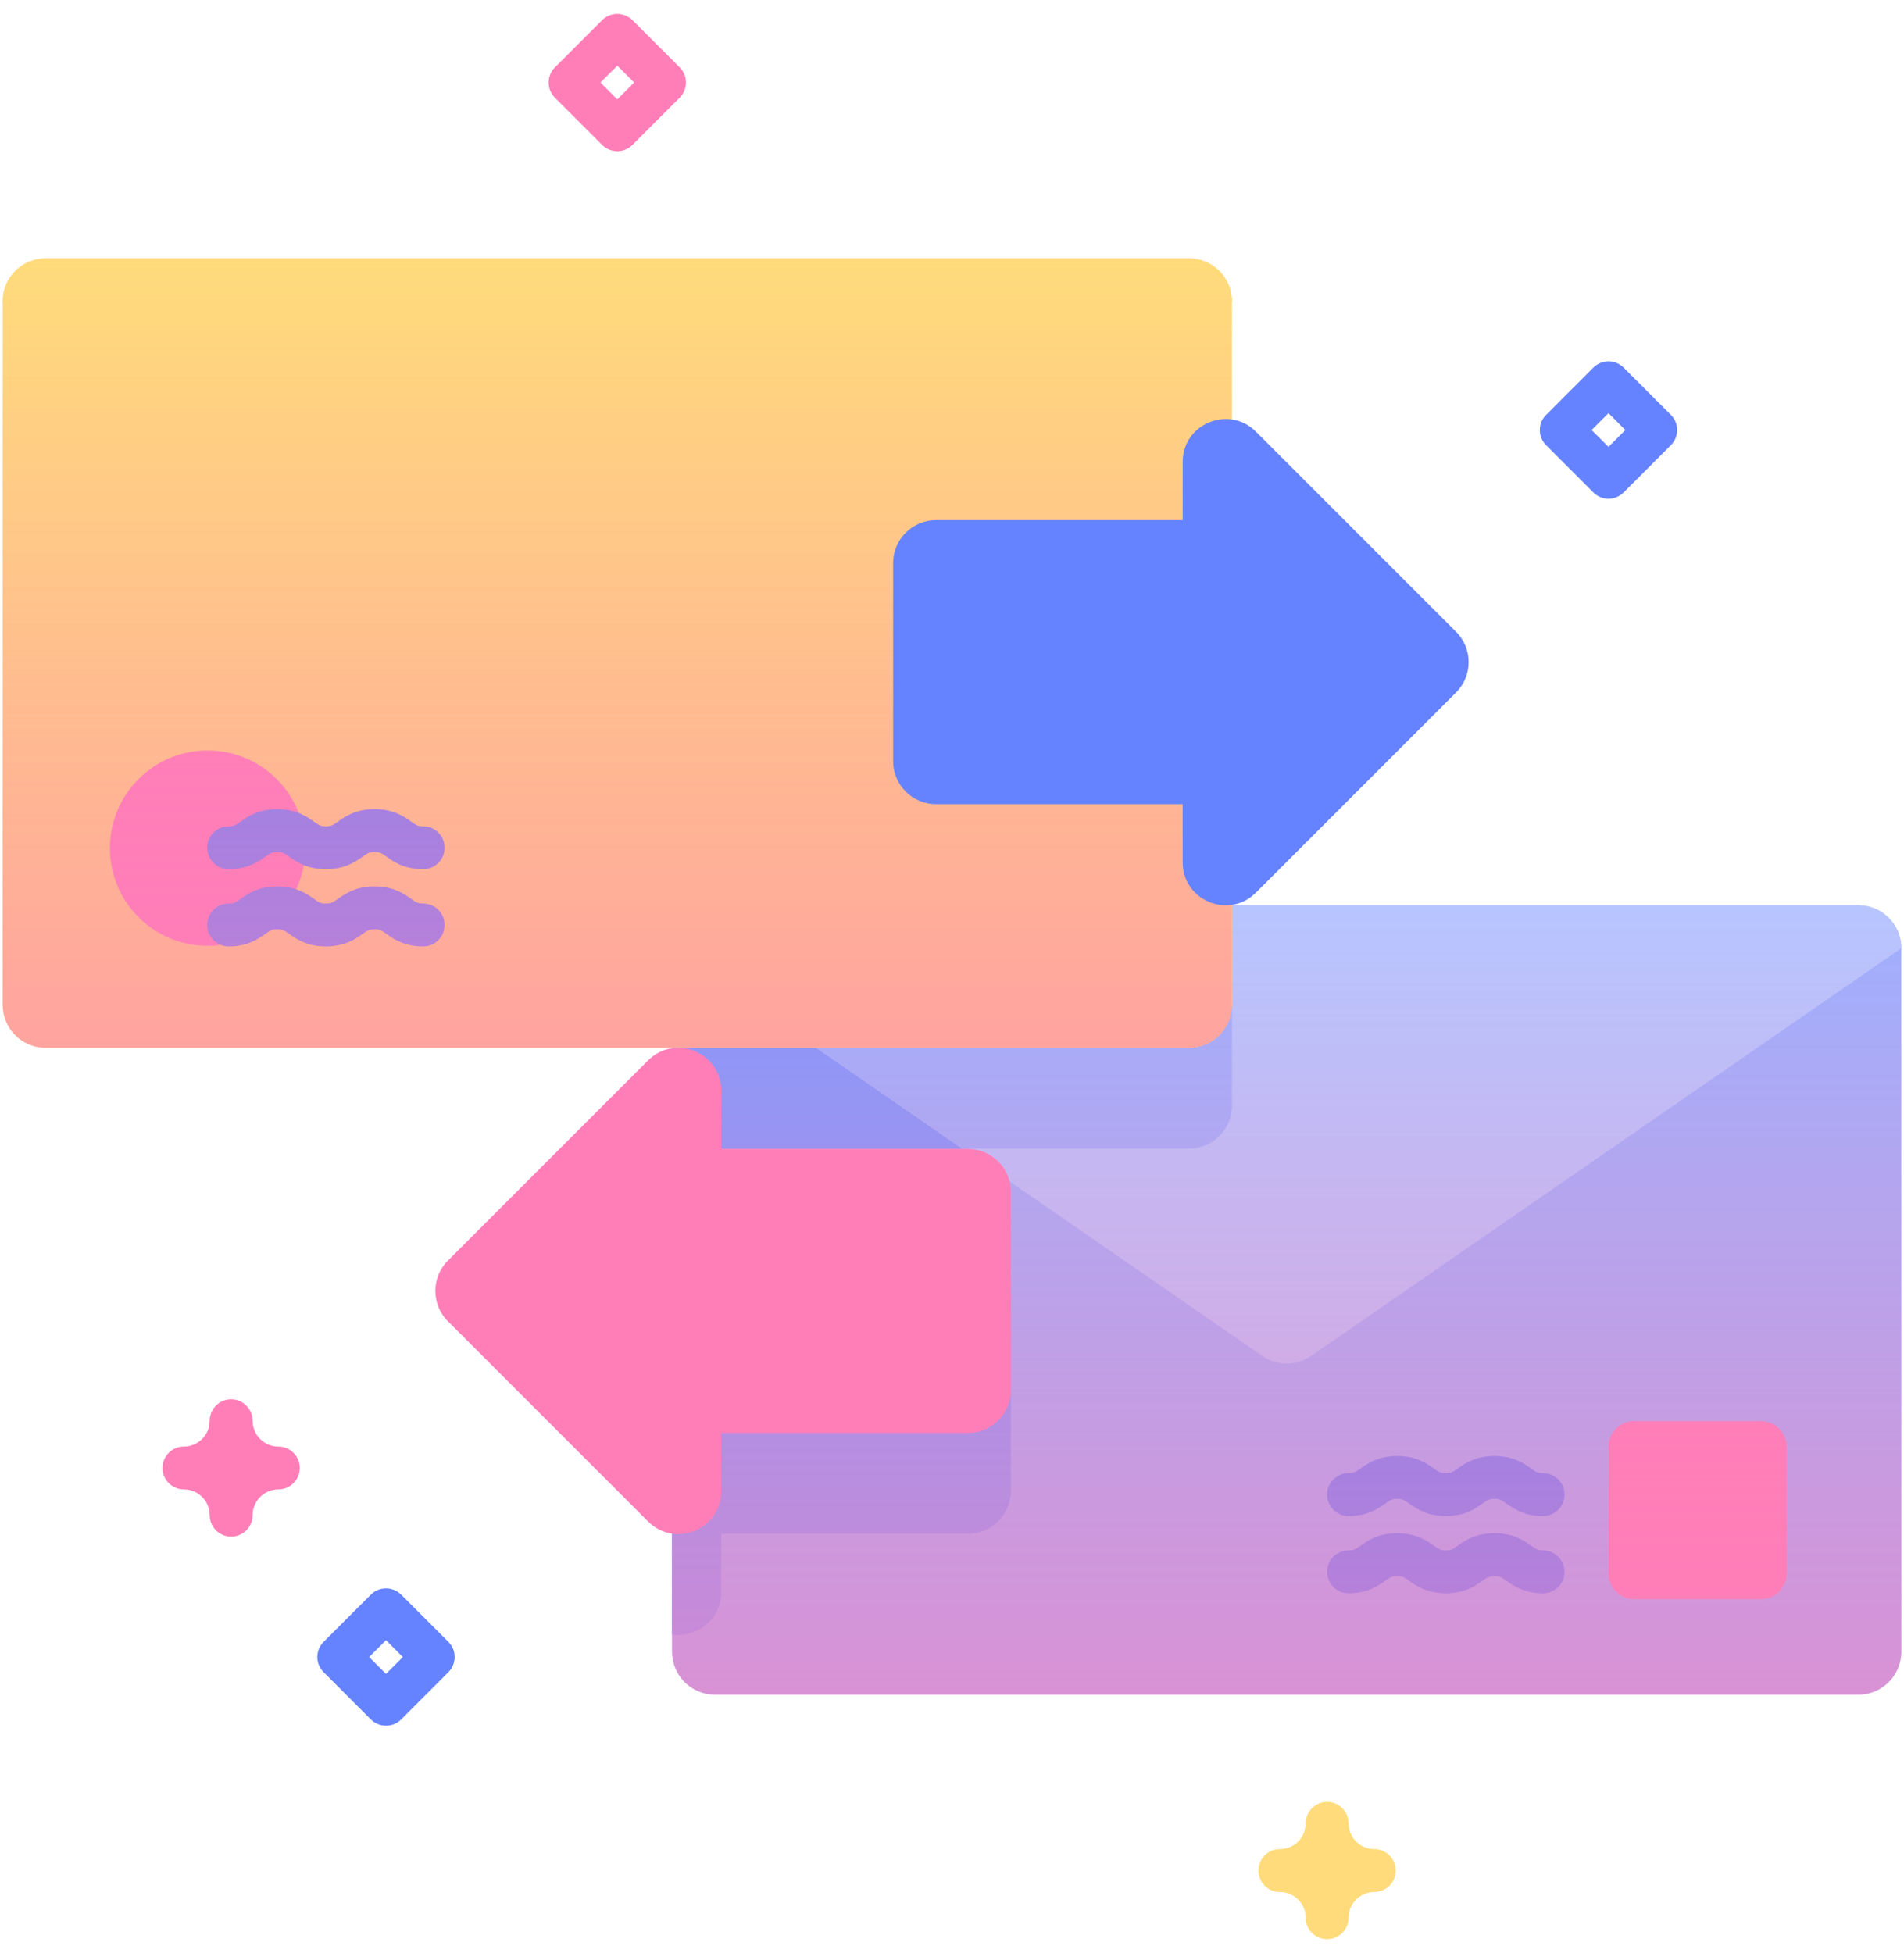 <svg width="78" height="80" viewBox="0 0 78 80" fill="none" xmlns="http://www.w3.org/2000/svg">
<path d="M77.89 38.84V67.656C77.89 68.626 77.104 69.413 76.132 69.413H29.29C28.318 69.413 27.532 68.626 27.532 67.656V38.84C27.532 37.87 28.318 37.082 29.29 37.082H76.132C77.104 37.082 77.89 37.87 77.89 38.84Z" fill="#9FB0FE"/>
<path d="M41.41 52.95V61.067C41.41 62.039 40.624 62.825 39.652 62.825H29.548V65.207C29.548 66.364 28.517 67.093 27.532 66.951V47.066C28.517 46.924 29.548 47.654 29.548 48.81V51.192H39.652C40.624 51.192 41.41 51.98 41.41 52.95Z" fill="#8399FE"/>
<path d="M50.469 37.082V45.291C50.469 46.261 49.683 47.049 48.711 47.049H27.532V38.84C27.532 37.87 28.318 37.082 29.29 37.082H50.469Z" fill="#8399FE"/>
<path d="M77.89 38.84L53.71 55.541C53.108 55.956 52.314 55.956 51.713 55.541L39.417 47.049L27.532 38.84C27.532 37.87 28.318 37.082 29.29 37.082H76.132C76.617 37.082 77.057 37.279 77.375 37.597C77.693 37.915 77.89 38.355 77.89 38.84Z" fill="#B7C5FF"/>
<path d="M50.469 37.082V45.291C50.469 46.261 49.683 47.049 48.711 47.049H39.417L27.532 38.84C27.532 37.87 28.318 37.082 29.29 37.082H50.469Z" fill="#9FB0FE"/>
<path d="M63.215 62.099C62.438 62.099 62.002 61.79 61.712 61.586C61.505 61.44 61.442 61.395 61.223 61.395C61.003 61.395 60.941 61.44 60.733 61.586C60.444 61.791 60.007 62.099 59.23 62.099C58.453 62.099 58.016 61.79 57.727 61.586C57.52 61.44 57.457 61.395 57.238 61.395C57.019 61.395 56.956 61.44 56.749 61.586C56.46 61.79 56.023 62.099 55.246 62.099C54.761 62.099 54.367 61.705 54.367 61.22C54.367 60.734 54.761 60.341 55.246 60.341C55.465 60.341 55.528 60.297 55.735 60.15C56.024 59.946 56.461 59.638 57.238 59.638C58.015 59.638 58.452 59.946 58.741 60.15C58.948 60.297 59.011 60.341 59.23 60.341C59.449 60.341 59.512 60.297 59.719 60.15C60.008 59.946 60.446 59.638 61.222 59.638C62 59.638 62.437 59.946 62.726 60.15C62.933 60.297 62.996 60.341 63.215 60.341C63.701 60.341 64.094 60.734 64.094 61.22C64.094 61.705 63.701 62.099 63.215 62.099Z" fill="#6583FE"/>
<path d="M63.215 65.263C62.438 65.263 62.002 64.954 61.712 64.751C61.505 64.604 61.442 64.56 61.223 64.56C61.003 64.56 60.941 64.604 60.733 64.751C60.444 64.955 60.007 65.263 59.23 65.263C58.453 65.263 58.016 64.954 57.727 64.75C57.52 64.604 57.457 64.56 57.238 64.56C57.019 64.56 56.956 64.604 56.749 64.75C56.46 64.954 56.023 65.263 55.246 65.263C54.761 65.263 54.367 64.869 54.367 64.384C54.367 63.898 54.761 63.505 55.246 63.505C55.465 63.505 55.528 63.461 55.735 63.314C56.024 63.11 56.461 62.802 57.238 62.802C58.015 62.802 58.452 63.11 58.741 63.314C58.948 63.461 59.011 63.505 59.23 63.505C59.449 63.505 59.512 63.461 59.719 63.314C60.008 63.11 60.446 62.802 61.222 62.802C62 62.802 62.437 63.11 62.726 63.314C62.933 63.461 62.996 63.505 63.215 63.505C63.701 63.505 64.094 63.898 64.094 64.384C64.094 64.869 63.701 65.263 63.215 65.263Z" fill="#6583FE"/>
<path d="M72.135 65.504H66.95C66.367 65.504 65.895 65.032 65.895 64.449V59.264C65.895 58.681 66.367 58.209 66.95 58.209H72.135C72.718 58.209 73.19 58.681 73.19 59.264V64.449C73.19 65.032 72.718 65.504 72.135 65.504Z" fill="#FF7EB8"/>
<path d="M77.89 38.84V67.656C77.89 68.626 77.104 69.413 76.132 69.413H29.29C28.318 69.413 27.532 68.626 27.532 67.656V38.84C27.532 37.87 28.318 37.082 29.29 37.082H76.132C77.104 37.082 77.89 37.87 77.89 38.84Z" fill="url(#paint0_linear)"/>
<path d="M18.35 54.121L26.548 62.32C27.656 63.427 29.549 62.643 29.549 61.077V58.695H39.653C40.624 58.695 41.411 57.908 41.411 56.937V48.819C41.411 47.848 40.624 47.061 39.653 47.061H29.549V44.68C29.549 43.114 27.656 42.329 26.548 43.437L18.35 51.635C17.663 52.322 17.663 53.435 18.35 54.121Z" fill="#FF7EB8"/>
<path d="M50.468 12.344V41.195C50.448 42.15 49.67 42.918 48.71 42.918H1.868C0.896 42.918 0.11 42.13 0.11 41.16V12.344C0.11 11.374 0.896 10.586 1.868 10.586H48.71C49.682 10.586 50.468 11.374 50.468 12.344Z" fill="#FFDB7B"/>
<path d="M50.468 21.311V41.195C49.483 41.338 48.452 40.608 48.452 39.452V37.07H38.348C37.376 37.07 36.59 36.282 36.59 35.312V27.194C36.59 26.222 37.376 25.436 38.348 25.436H48.452V23.055C48.452 21.898 49.483 21.169 50.468 21.311Z" fill="#FFDB7B"/>
<path d="M0.109 12.344L24.29 29.045C24.891 29.46 25.686 29.46 26.288 29.045L50.468 12.344C50.468 11.373 49.681 10.586 48.71 10.586H1.867C0.896 10.586 0.109 11.373 0.109 12.344Z" fill="#FFDB7B"/>
<path d="M11.334 37.57C12.896 36.007 12.896 33.474 11.334 31.911C9.771 30.348 7.237 30.348 5.675 31.911C4.112 33.474 4.112 36.007 5.675 37.57C7.237 39.133 9.771 39.133 11.334 37.57Z" fill="#FF7EB8"/>
<path d="M17.337 35.603C16.559 35.603 16.123 35.295 15.834 35.091C15.626 34.944 15.563 34.9 15.344 34.9C15.124 34.9 15.062 34.944 14.854 35.091C14.565 35.295 14.128 35.603 13.351 35.603C12.574 35.603 12.137 35.295 11.848 35.091C11.641 34.944 11.578 34.9 11.359 34.9C11.14 34.9 11.078 34.944 10.87 35.091C10.581 35.295 10.144 35.603 9.367 35.603C8.882 35.603 8.488 35.21 8.488 34.724C8.488 34.239 8.882 33.845 9.367 33.845C9.586 33.845 9.649 33.801 9.856 33.655C10.146 33.45 10.582 33.142 11.359 33.142C12.136 33.142 12.573 33.45 12.862 33.655C13.069 33.801 13.132 33.845 13.351 33.845C13.57 33.845 13.633 33.801 13.841 33.655C14.13 33.45 14.567 33.142 15.344 33.142C16.121 33.142 16.558 33.45 16.847 33.655C17.054 33.801 17.117 33.845 17.337 33.845C17.822 33.845 18.215 34.239 18.215 34.724C18.215 35.21 17.822 35.603 17.337 35.603Z" fill="#6583FE"/>
<path d="M17.337 38.767C16.559 38.767 16.123 38.459 15.834 38.255C15.626 38.108 15.563 38.064 15.344 38.064C15.124 38.064 15.062 38.108 14.854 38.255C14.565 38.459 14.128 38.767 13.351 38.767C12.574 38.767 12.137 38.459 11.848 38.255C11.641 38.108 11.578 38.064 11.359 38.064C11.14 38.064 11.078 38.108 10.87 38.255C10.581 38.459 10.144 38.767 9.367 38.767C8.882 38.767 8.488 38.374 8.488 37.888C8.488 37.403 8.882 37.009 9.367 37.009C9.586 37.009 9.649 36.965 9.856 36.819C10.146 36.615 10.582 36.306 11.359 36.306C12.136 36.306 12.573 36.615 12.862 36.819C13.069 36.965 13.132 37.009 13.351 37.009C13.57 37.009 13.633 36.965 13.841 36.819C14.13 36.615 14.567 36.306 15.344 36.306C16.121 36.306 16.558 36.615 16.847 36.819C17.054 36.965 17.117 37.009 17.337 37.009C17.822 37.009 18.215 37.403 18.215 37.888C18.215 38.374 17.822 38.767 17.337 38.767Z" fill="#6583FE"/>
<path d="M50.468 12.344V41.195C50.448 42.15 49.67 42.918 48.71 42.918H1.868C0.896 42.918 0.11 42.13 0.11 41.16V12.344C0.11 11.374 0.896 10.586 1.868 10.586H48.71C49.682 10.586 50.468 11.374 50.468 12.344Z" fill="url(#paint1_linear)"/>
<path d="M59.65 25.879L51.451 17.681C50.344 16.573 48.45 17.358 48.45 18.924V21.305H38.347C37.376 21.305 36.589 22.092 36.589 23.063V31.181C36.589 32.152 37.376 32.939 38.347 32.939H48.45V35.321C48.45 36.887 50.344 37.671 51.451 36.563L59.65 28.365C60.336 27.678 60.336 26.565 59.65 25.879Z" fill="#6583FE"/>
<path d="M54.367 79.431C53.881 79.431 53.488 79.038 53.488 78.552C53.488 77.971 53.015 77.498 52.433 77.498C51.948 77.498 51.554 77.104 51.554 76.619C51.554 76.133 51.948 75.74 52.433 75.74C53.015 75.74 53.488 75.267 53.488 74.685C53.488 74.2 53.881 73.806 54.367 73.806C54.852 73.806 55.246 74.2 55.246 74.685C55.246 75.267 55.719 75.74 56.3 75.74C56.786 75.74 57.179 76.133 57.179 76.619C57.179 77.104 56.786 77.498 56.3 77.498C55.719 77.498 55.246 77.971 55.246 78.552C55.246 79.038 54.852 79.431 54.367 79.431Z" fill="#FFDB7B"/>
<path d="M25.289 6.194C25.064 6.194 24.839 6.108 24.667 5.936L22.733 4.003C22.39 3.66 22.39 3.103 22.733 2.76L24.667 0.826C25.01 0.483 25.567 0.483 25.91 0.826L27.844 2.76C28.187 3.103 28.187 3.66 27.844 4.003L25.91 5.936C25.738 6.108 25.514 6.194 25.289 6.194ZM24.598 3.381L25.289 4.072L25.979 3.381L25.289 2.691L24.598 3.381Z" fill="#FF7EB8"/>
<path d="M65.894 20.427C65.669 20.427 65.444 20.341 65.273 20.169L63.339 18.235C62.996 17.892 62.996 17.336 63.339 16.993L65.273 15.059C65.616 14.716 66.172 14.716 66.516 15.059L68.449 16.993C68.793 17.336 68.793 17.892 68.449 18.235L66.516 20.169C66.344 20.341 66.119 20.427 65.894 20.427ZM65.204 17.614L65.894 18.305L66.585 17.614L65.894 16.923L65.204 17.614Z" fill="#6583FE"/>
<path d="M15.813 70.685C15.588 70.685 15.363 70.6 15.191 70.428L13.258 68.494C12.914 68.151 12.914 67.595 13.258 67.251L15.191 65.318C15.534 64.975 16.091 64.975 16.434 65.318L18.368 67.251C18.711 67.595 18.711 68.151 18.368 68.494L16.434 70.428C16.262 70.6 16.038 70.685 15.813 70.685ZM15.122 67.873L15.813 68.564L16.503 67.873L15.813 67.182L15.122 67.873Z" fill="#6583FE"/>
<path d="M9.469 62.942C8.983 62.942 8.59 62.548 8.59 62.063C8.59 61.481 8.117 61.008 7.535 61.008C7.05 61.008 6.656 60.615 6.656 60.13C6.656 59.644 7.05 59.251 7.535 59.251C8.117 59.251 8.59 58.778 8.59 58.196C8.59 57.711 8.983 57.317 9.469 57.317C9.954 57.317 10.348 57.711 10.348 58.196C10.348 58.778 10.821 59.251 11.402 59.251C11.888 59.251 12.281 59.644 12.281 60.13C12.281 60.615 11.888 61.008 11.402 61.008C10.821 61.008 10.348 61.481 10.348 62.063C10.348 62.548 9.954 62.942 9.469 62.942Z" fill="#FF7EB8"/>
<defs>
<linearGradient id="paint0_linear" x1="52.711" y1="37.082" x2="52.711" y2="69.413" gradientUnits="userSpaceOnUse">
<stop offset="0.003" stop-color="#FF7EB8" stop-opacity="0"/>
<stop offset="1" stop-color="#FF7EB8" stop-opacity="0.6"/>
</linearGradient>
<linearGradient id="paint1_linear" x1="25.289" y1="10.586" x2="25.289" y2="42.918" gradientUnits="userSpaceOnUse">
<stop offset="0.003" stop-color="#FF7EB8" stop-opacity="0"/>
<stop offset="1" stop-color="#FF7EB8" stop-opacity="0.6"/>
</linearGradient>
</defs>
</svg>
